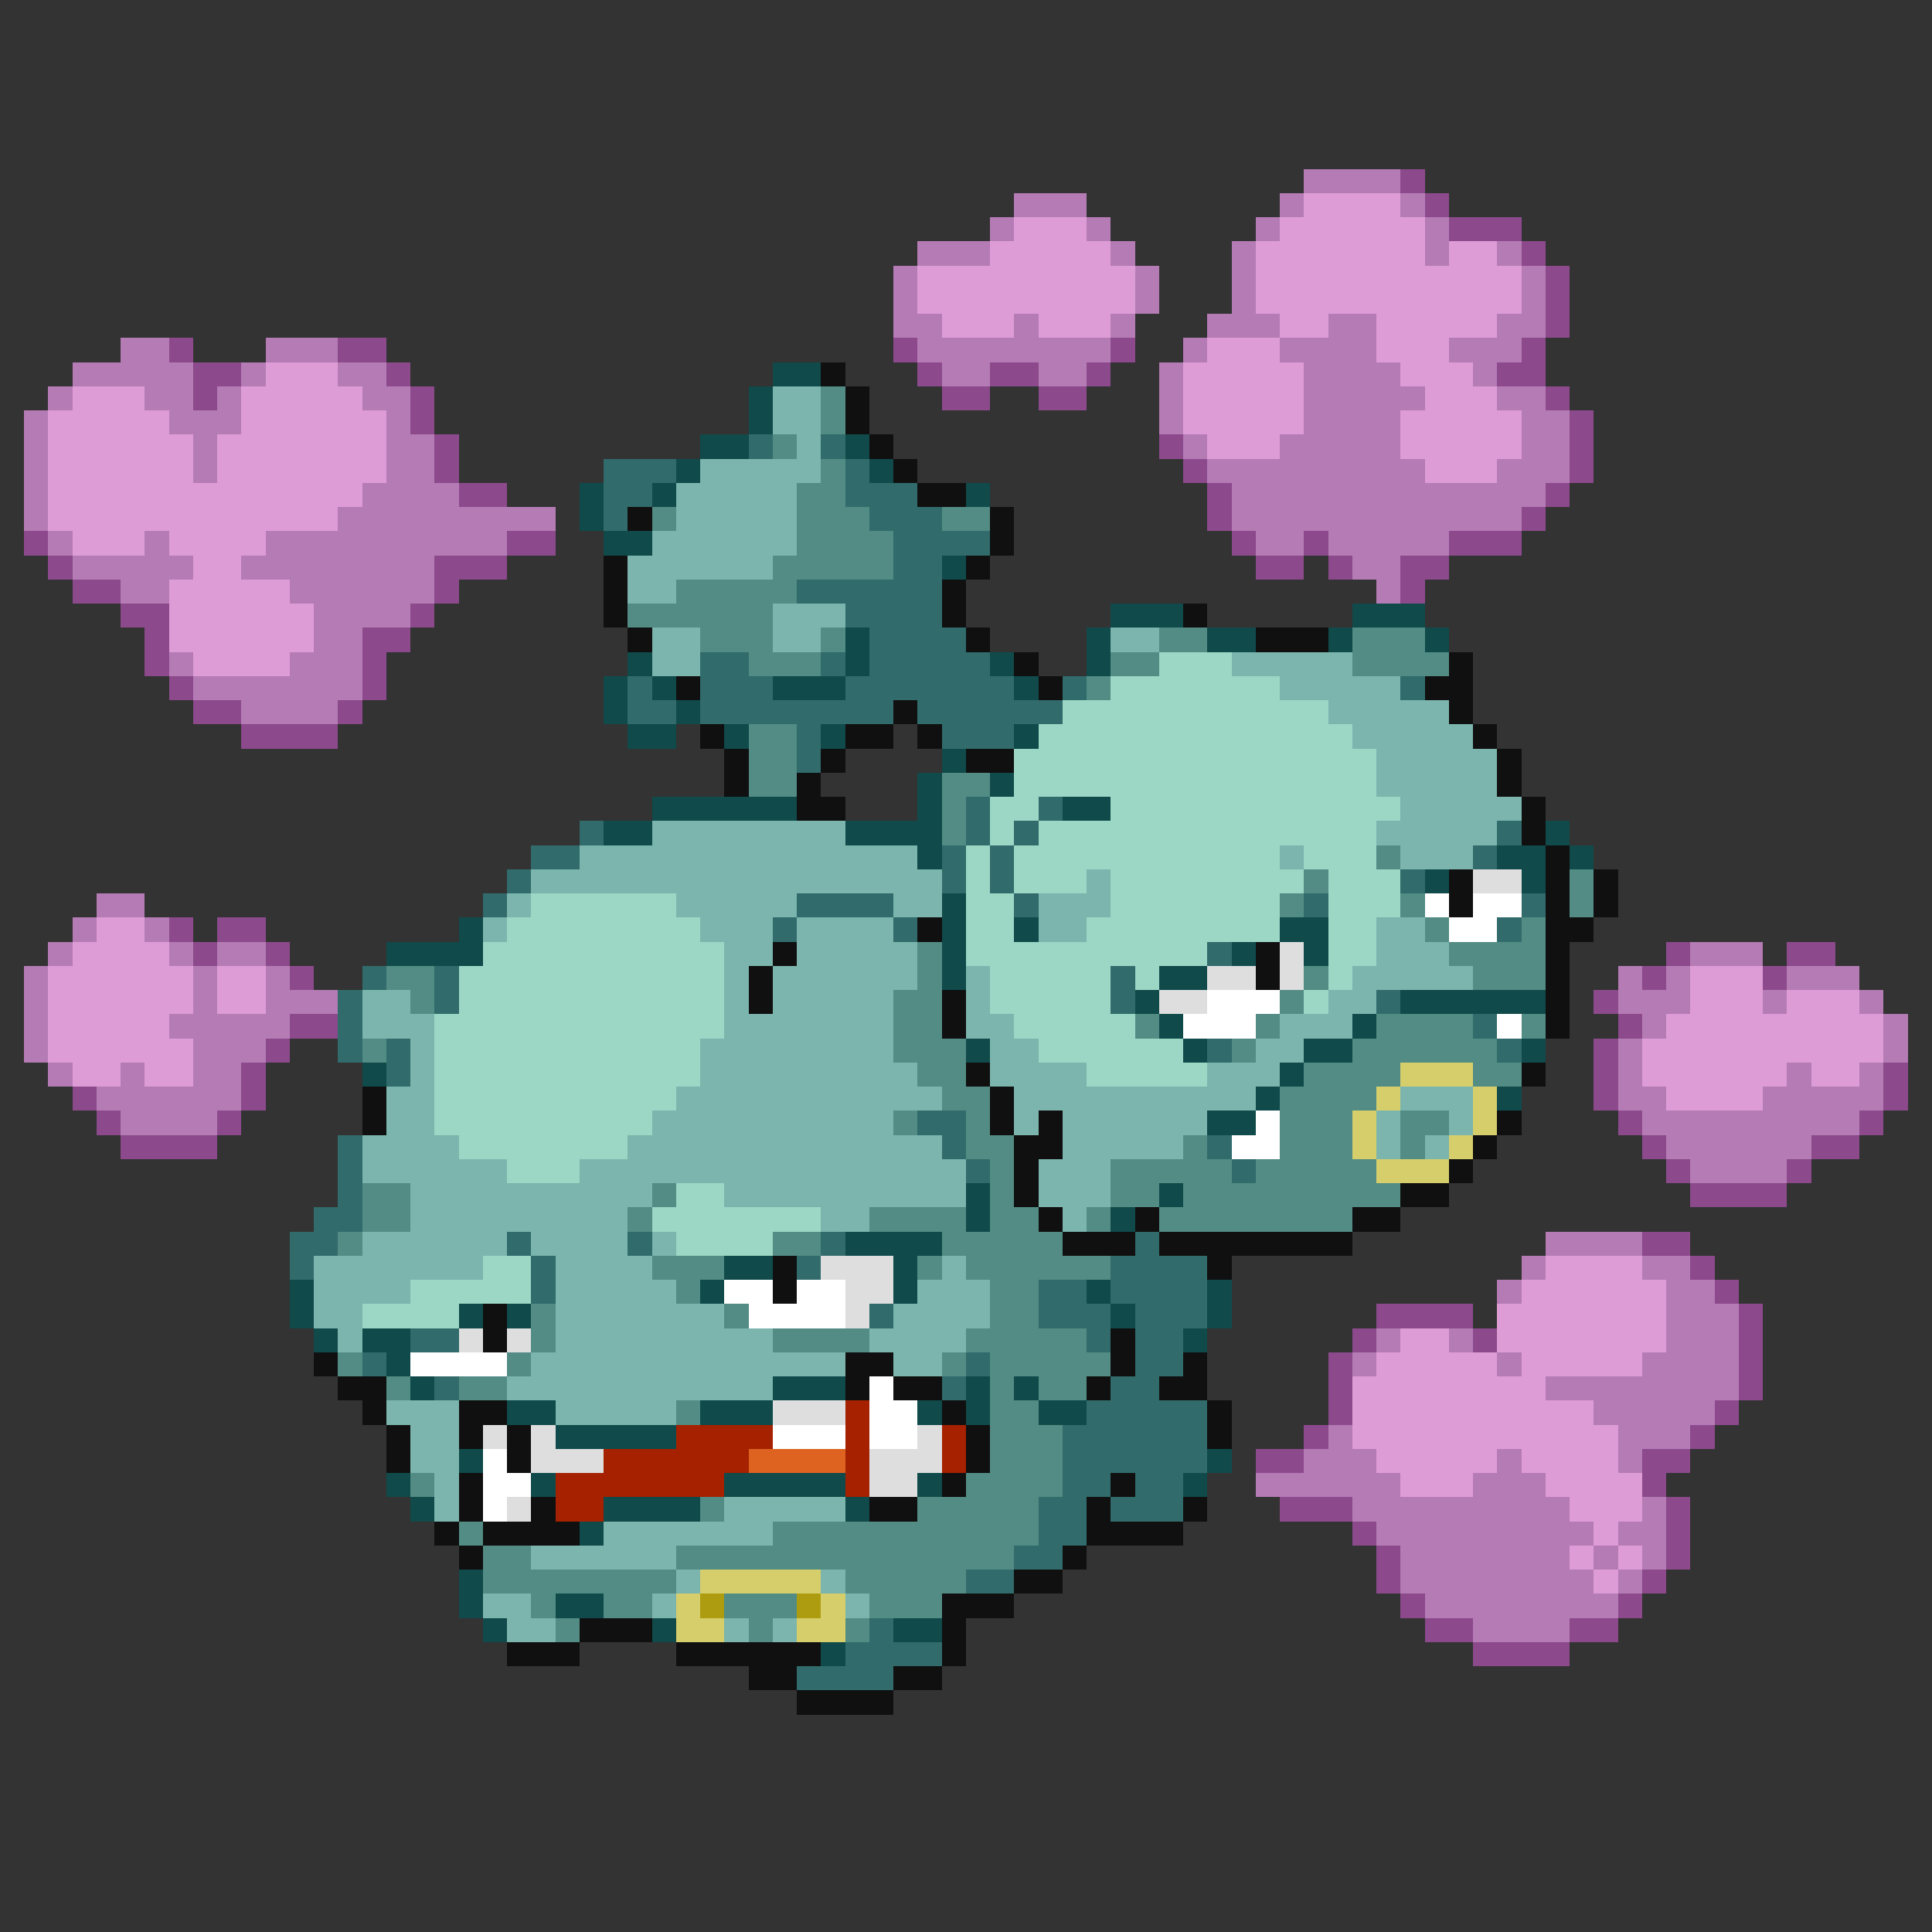 <svg xmlns="http://www.w3.org/2000/svg" viewBox="0 -0.5 80 80" shape-rendering="crispEdges">
<rect x="0" y="-0.5" width="80" height="80" fill="#333333" stroke="none"/>
<path stroke="#b57bb5" d="M54 7h4M42 8h3M53 8h1M58 8h1M41 9h1M45 9h1M52 9h1M59 9h1M38 10h3M46 10h1M51 10h1M59 10h1M62 10h1M37 11h1M47 11h1M51 11h1M63 11h1M37 12h1M47 12h1M51 12h1M63 12h1M37 13h2M42 13h1M46 13h1M50 13h3M55 13h2M62 13h2M5 14h2M11 14h3M38 14h8M49 14h1M53 14h4M60 14h3M3 15h5M10 15h1M14 15h2M39 15h2M43 15h2M48 15h1M54 15h4M61 15h1M2 16h1M6 16h2M9 16h1M15 16h2M48 16h1M54 16h5M62 16h2M1 17h1M7 17h3M16 17h1M48 17h1M54 17h4M63 17h2M1 18h1M8 18h1M16 18h2M49 18h1M53 18h5M63 18h2M1 19h1M8 19h1M16 19h2M50 19h9M62 19h3M1 20h1M15 20h4M51 20h13M1 21h1M14 21h9M51 21h12M2 22h1M6 22h1M11 22h10M52 22h2M55 22h5M3 23h5M10 23h8M56 23h2M5 24h2M12 24h6M57 24h1M13 25h4M13 26h2M7 27h1M12 27h3M8 28h7M10 29h4M4 37h2M3 38h1M6 38h1M2 39h1M7 39h1M9 39h2M70 39h3M1 40h1M8 40h1M11 40h1M67 40h1M69 40h1M74 40h3M1 41h1M8 41h1M11 41h3M67 41h3M73 41h1M77 41h1M1 42h1M7 42h5M68 42h1M78 42h1M1 43h1M8 43h3M67 43h1M78 43h1M2 44h1M5 44h1M8 44h2M67 44h1M74 44h1M77 44h1M4 45h6M67 45h2M73 45h5M5 46h4M68 46h9M69 47h6M70 48h4M64 51h4M63 52h1M68 52h2M62 53h1M69 53h2M69 54h3M57 55h1M60 55h1M69 55h3M56 56h1M62 56h1M68 56h4M64 57h8M66 58h5M55 59h1M67 59h3M54 60h3M62 60h1M67 60h1M52 61h6M61 61h3M56 62h9M68 62h1M57 63h9M67 63h2M58 64h7M66 64h1M68 64h1M58 65h8M67 65h1M59 66h8M61 67h4" />
<path stroke="#8c4a8c" d="M58 7h1M59 8h1M60 9h3M63 10h1M64 11h1M64 12h1M64 13h1M7 14h1M14 14h2M37 14h1M46 14h1M63 14h1M8 15h2M16 15h1M38 15h1M41 15h2M45 15h1M62 15h2M8 16h1M17 16h1M39 16h2M43 16h2M64 16h1M17 17h1M65 17h1M18 18h1M48 18h1M65 18h1M18 19h1M49 19h1M65 19h1M19 20h2M50 20h1M64 20h1M50 21h1M63 21h1M1 22h1M21 22h2M51 22h1M54 22h1M60 22h3M2 23h1M18 23h3M52 23h2M55 23h1M58 23h2M3 24h2M18 24h1M58 24h1M5 25h2M17 25h1M6 26h1M15 26h2M6 27h1M15 27h1M7 28h1M15 28h1M8 29h2M14 29h1M10 30h4M7 38h1M9 38h2M8 39h1M11 39h1M69 39h1M74 39h2M12 40h1M68 40h1M73 40h1M66 41h1M12 42h2M67 42h1M11 43h1M66 43h1M10 44h1M66 44h1M78 44h1M3 45h1M10 45h1M66 45h1M78 45h1M4 46h1M9 46h1M67 46h1M77 46h1M5 47h4M68 47h1M75 47h2M69 48h1M74 48h1M70 49h4M68 51h2M70 52h1M71 53h1M57 54h4M72 54h1M56 55h1M61 55h1M72 55h1M55 56h1M72 56h1M55 57h1M72 57h1M55 58h1M71 58h1M54 59h1M70 59h1M52 60h2M68 60h2M68 61h1M53 62h3M69 62h1M56 63h1M69 63h1M57 64h1M69 64h1M57 65h1M68 65h1M58 66h1M67 66h1M59 67h2M65 67h2M61 68h4" />
<path stroke="#de9cd6" d="M54 8h4M42 9h3M53 9h6M41 10h5M52 10h7M60 10h2M38 11h9M52 11h11M38 12h9M52 12h11M39 13h3M43 13h3M53 13h2M57 13h5M50 14h3M57 14h3M11 15h3M49 15h5M58 15h3M3 16h3M10 16h5M49 16h5M59 16h3M2 17h5M10 17h6M49 17h5M58 17h5M2 18h6M9 18h7M50 18h3M58 18h5M2 19h6M9 19h7M59 19h3M2 20h13M2 21h12M3 22h3M7 22h4M8 23h2M7 24h5M7 25h6M7 26h6M8 27h4M4 38h2M3 39h4M2 40h6M9 40h2M70 40h3M2 41h6M9 41h2M70 41h3M74 41h3M2 42h5M69 42h9M2 43h6M68 43h10M3 44h2M6 44h2M68 44h6M75 44h2M69 45h4M64 52h4M63 53h6M62 54h7M58 55h2M62 55h7M57 56h5M63 56h5M56 57h8M56 58h10M56 59h11M57 60h5M63 60h4M58 61h3M64 61h4M65 62h3M66 63h1M65 64h1M67 64h1M66 65h1" />
<path stroke="#104a4a" d="M32 15h2M31 16h1M31 17h1M29 18h2M35 18h1M28 19h1M36 19h1M24 20h1M27 20h1M40 20h1M24 21h1M25 22h2M39 23h1M46 25h3M56 25h3M35 26h1M45 26h1M50 26h2M55 26h1M59 26h1M26 27h1M35 27h1M41 27h1M45 27h1M25 28h1M27 28h1M32 28h3M42 28h1M25 29h1M28 29h1M26 30h2M30 30h1M34 30h1M42 30h1M39 31h1M38 32h1M41 32h1M27 33h6M38 33h1M44 33h2M25 34h2M35 34h4M64 34h1M38 35h1M62 35h2M65 35h1M59 36h1M63 36h1M39 37h1M19 38h1M39 38h1M42 38h1M53 38h2M16 39h4M39 39h1M51 39h1M54 39h1M39 40h1M48 40h2M47 41h1M58 41h6M48 42h1M56 42h1M40 43h1M49 43h1M54 43h2M63 43h1M15 44h1M53 44h1M52 45h1M62 45h1M50 46h2M40 49h1M48 49h1M40 50h1M46 50h1M35 51h4M30 52h2M37 52h1M12 53h1M29 53h1M37 53h1M45 53h1M50 53h1M12 54h1M19 54h1M21 54h1M46 54h1M50 54h1M13 55h1M15 55h2M49 55h1M16 56h1M17 57h1M32 57h3M40 57h1M42 57h1M21 58h2M29 58h3M38 58h1M40 58h1M43 58h2M23 59h5M19 60h1M50 60h1M16 61h1M22 61h1M30 61h5M38 61h1M49 61h1M17 62h1M25 62h4M35 62h1M24 63h1M19 65h1M19 66h1M23 66h2M20 67h1M27 67h1M37 67h2M34 68h1" />
<path stroke="#101010" d="M34 15h1M35 16h1M35 17h1M36 18h1M37 19h1M38 20h2M26 21h1M41 21h1M41 22h1M25 23h1M40 23h1M25 24h1M39 24h1M25 25h1M39 25h1M49 25h1M26 26h1M40 26h1M52 26h3M42 27h1M60 27h1M28 28h1M43 28h1M59 28h2M37 29h1M60 29h1M29 30h1M35 30h2M38 30h1M61 30h1M30 31h1M34 31h1M40 31h2M62 31h1M30 32h1M33 32h1M62 32h1M33 33h2M63 33h1M63 34h1M64 35h1M60 36h1M64 36h1M66 36h1M60 37h1M64 37h1M66 37h1M38 38h1M64 38h2M32 39h1M52 39h1M64 39h1M31 40h1M52 40h1M64 40h1M31 41h1M39 41h1M64 41h1M39 42h1M64 42h1M40 44h1M63 44h1M15 45h1M41 45h1M15 46h1M41 46h1M43 46h1M62 46h1M42 47h2M61 47h1M42 48h1M60 48h1M42 49h1M58 49h2M43 50h1M47 50h1M56 50h2M44 51h3M48 51h8M32 52h1M50 52h1M32 53h1M20 54h1M20 55h1M46 55h1M13 56h1M35 56h2M46 56h1M49 56h1M14 57h2M35 57h1M37 57h2M45 57h1M48 57h2M15 58h1M19 58h2M39 58h1M50 58h1M16 59h1M19 59h1M21 59h1M40 59h1M50 59h1M16 60h1M21 60h1M40 60h1M19 61h1M39 61h1M46 61h1M19 62h1M22 62h1M36 62h2M45 62h1M49 62h1M18 63h1M20 63h4M45 63h4M19 64h1M44 64h1M42 65h2M39 66h3M24 67h3M39 67h1M21 68h3M28 68h6M39 68h1M31 69h2M37 69h2M33 70h4" />
<path stroke="#7bb5ad" d="M32 16h2M32 17h2M33 18h1M29 19h5M28 20h5M28 21h5M27 22h6M26 23h6M26 24h2M32 25h3M27 26h2M32 26h2M46 26h2M27 27h2M51 27h5M53 28h5M55 29h5M56 30h5M57 31h5M57 32h5M58 33h5M27 34h8M57 34h5M24 35h14M53 35h1M58 35h3M22 36h17M45 36h1M21 37h1M28 37h5M37 37h2M43 37h3M20 38h1M29 38h3M33 38h4M43 38h2M57 38h2M30 39h2M33 39h5M57 39h3M30 40h1M32 40h6M40 40h1M56 40h5M15 41h2M30 41h1M32 41h5M40 41h1M55 41h2M15 42h3M30 42h7M40 42h2M53 42h3M17 43h1M29 43h8M41 43h2M52 43h2M17 44h1M29 44h9M41 44h4M50 44h3M16 45h2M28 45h11M42 45h10M58 45h3M16 46h2M27 46h10M42 46h1M44 46h6M57 46h1M60 46h1M15 47h4M26 47h13M44 47h5M57 47h1M59 47h1M15 48h6M24 48h16M43 48h3M17 49h10M30 49h10M43 49h3M17 50h9M34 50h2M44 50h1M15 51h6M22 51h4M27 51h1M13 52h7M23 52h4M39 52h1M13 53h4M23 53h5M38 53h3M13 54h2M23 54h7M37 54h4M14 55h1M23 55h9M36 55h4M22 56h13M37 56h2M21 57h11M16 58h3M23 58h5M17 59h2M17 60h2M18 61h1M18 62h1M30 62h5M25 63h7M22 64h6M28 65h1M34 65h1M20 66h2M27 66h1M35 66h1M21 67h2M30 67h1M32 67h1" />
<path stroke="#528c84" d="M34 16h1M34 17h1M32 18h1M34 19h1M33 20h2M27 21h1M33 21h3M39 21h2M33 22h4M32 23h5M28 24h5M26 25h6M29 26h3M34 26h1M48 26h2M56 26h3M31 27h3M46 27h2M56 27h4M45 28h1M31 30h2M31 31h2M31 32h2M39 32h2M39 33h1M39 34h1M57 35h1M54 36h1M65 36h1M53 37h1M58 37h1M65 37h1M59 38h1M63 38h1M38 39h1M60 39h4M16 40h2M38 40h1M54 40h1M61 40h3M17 41h1M37 41h2M53 41h1M37 42h2M47 42h1M52 42h1M57 42h4M63 42h1M15 43h1M37 43h3M51 43h1M56 43h6M38 44h2M54 44h4M61 44h2M39 45h2M53 45h4M37 46h1M40 46h1M53 46h3M58 46h2M40 47h2M49 47h1M53 47h3M58 47h1M41 48h1M46 48h5M52 48h5M15 49h2M27 49h1M41 49h1M46 49h2M49 49h9M15 50h2M26 50h1M36 50h4M41 50h2M45 50h1M48 50h8M14 51h1M32 51h2M39 51h5M27 52h3M38 52h1M40 52h6M28 53h1M41 53h2M22 54h1M30 54h1M41 54h2M22 55h1M32 55h4M40 55h5M14 56h1M21 56h1M39 56h1M41 56h5M16 57h1M19 57h2M41 57h1M43 57h2M28 58h1M41 58h2M41 59h3M41 60h3M17 61h1M40 61h4M29 62h1M38 62h5M19 63h1M32 63h11M20 64h2M28 64h14M20 65h8M35 65h5M22 66h1M25 66h2M30 66h3M36 66h3M23 67h1M31 67h1M35 67h1" />
<path stroke="#316b6b" d="M31 18h1M34 18h1M25 19h3M35 19h1M25 20h2M35 20h3M25 21h1M36 21h3M37 22h4M37 23h2M33 24h6M35 25h4M36 26h4M29 27h2M34 27h1M36 27h5M26 28h1M29 28h3M35 28h7M44 28h1M58 28h1M26 29h2M29 29h8M38 29h6M33 30h1M39 30h3M33 31h1M40 33h1M43 33h1M24 34h1M40 34h1M42 34h1M62 34h1M22 35h2M39 35h1M41 35h1M61 35h1M21 36h1M39 36h1M41 36h1M58 36h1M20 37h1M33 37h4M42 37h1M54 37h1M63 37h1M32 38h1M37 38h1M62 38h1M50 39h1M15 40h1M18 40h1M46 40h1M14 41h1M18 41h1M46 41h1M57 41h1M14 42h1M61 42h1M14 43h1M16 43h1M50 43h1M62 43h1M16 44h1M38 46h2M14 47h1M39 47h1M50 47h1M14 48h1M40 48h1M51 48h1M14 49h1M13 50h2M12 51h2M21 51h1M26 51h1M34 51h1M47 51h1M12 52h1M22 52h1M33 52h1M46 52h4M22 53h1M43 53h2M46 53h4M36 54h1M43 54h3M47 54h3M17 55h2M45 55h1M47 55h2M15 56h1M40 56h1M47 56h2M18 57h1M39 57h1M46 57h2M45 58h5M44 59h6M44 60h6M44 61h2M47 61h2M43 62h2M46 62h3M43 63h2M42 64h2M40 65h2M36 67h1M35 68h4M33 69h4" />
<path stroke="#9cd6c5" d="M48 27h3M46 28h7M44 29h11M43 30h13M42 31h15M42 32h15M41 33h2M46 33h12M41 34h1M43 34h14M40 35h1M42 35h11M54 35h3M40 36h1M42 36h3M46 36h8M55 36h3M22 37h6M40 37h2M46 37h7M55 37h3M21 38h8M40 38h2M45 38h8M55 38h2M20 39h10M40 39h10M55 39h2M19 40h11M41 40h5M47 40h1M55 40h1M19 41h11M41 41h5M54 41h1M18 42h12M42 42h5M18 43h11M43 43h6M18 44h11M45 44h5M18 45h10M18 46h9M19 47h7M21 48h3M28 49h2M27 50h7M28 51h4M20 52h2M17 53h5M15 54h4" />
<path stroke="#dedede" d="M61 36h2M53 39h1M50 40h2M53 40h1M48 41h2M34 52h3M35 53h2M35 54h1M19 55h1M21 55h1M32 58h3M20 59h1M22 59h1M38 59h1M22 60h3M36 60h3M36 61h2M21 62h1" />
<path stroke="#ffffff" d="M59 37h1M61 37h2M60 38h2M50 41h3M49 42h3M62 42h1M52 46h1M51 47h2M30 53h2M33 53h2M31 54h4M17 56h4M36 57h1M36 58h2M32 59h3M36 59h2M20 60h1M20 61h2M20 62h1" />
<path stroke="#d6ce6b" d="M58 44h3M57 45h1M61 45h1M56 46h1M61 46h1M56 47h1M60 47h1M57 48h3M29 65h5M28 66h1M34 66h1M28 67h2M33 67h2" />
<path stroke="#a52100" d="M35 58h1M28 59h4M35 59h1M39 59h1M25 60h6M35 60h1M39 60h1M23 61h7M35 61h1M23 62h2" />
<path stroke="#de6321" d="M31 60h4" />
<path stroke="#ad9c10" d="M29 66h1M33 66h1" />
</svg>